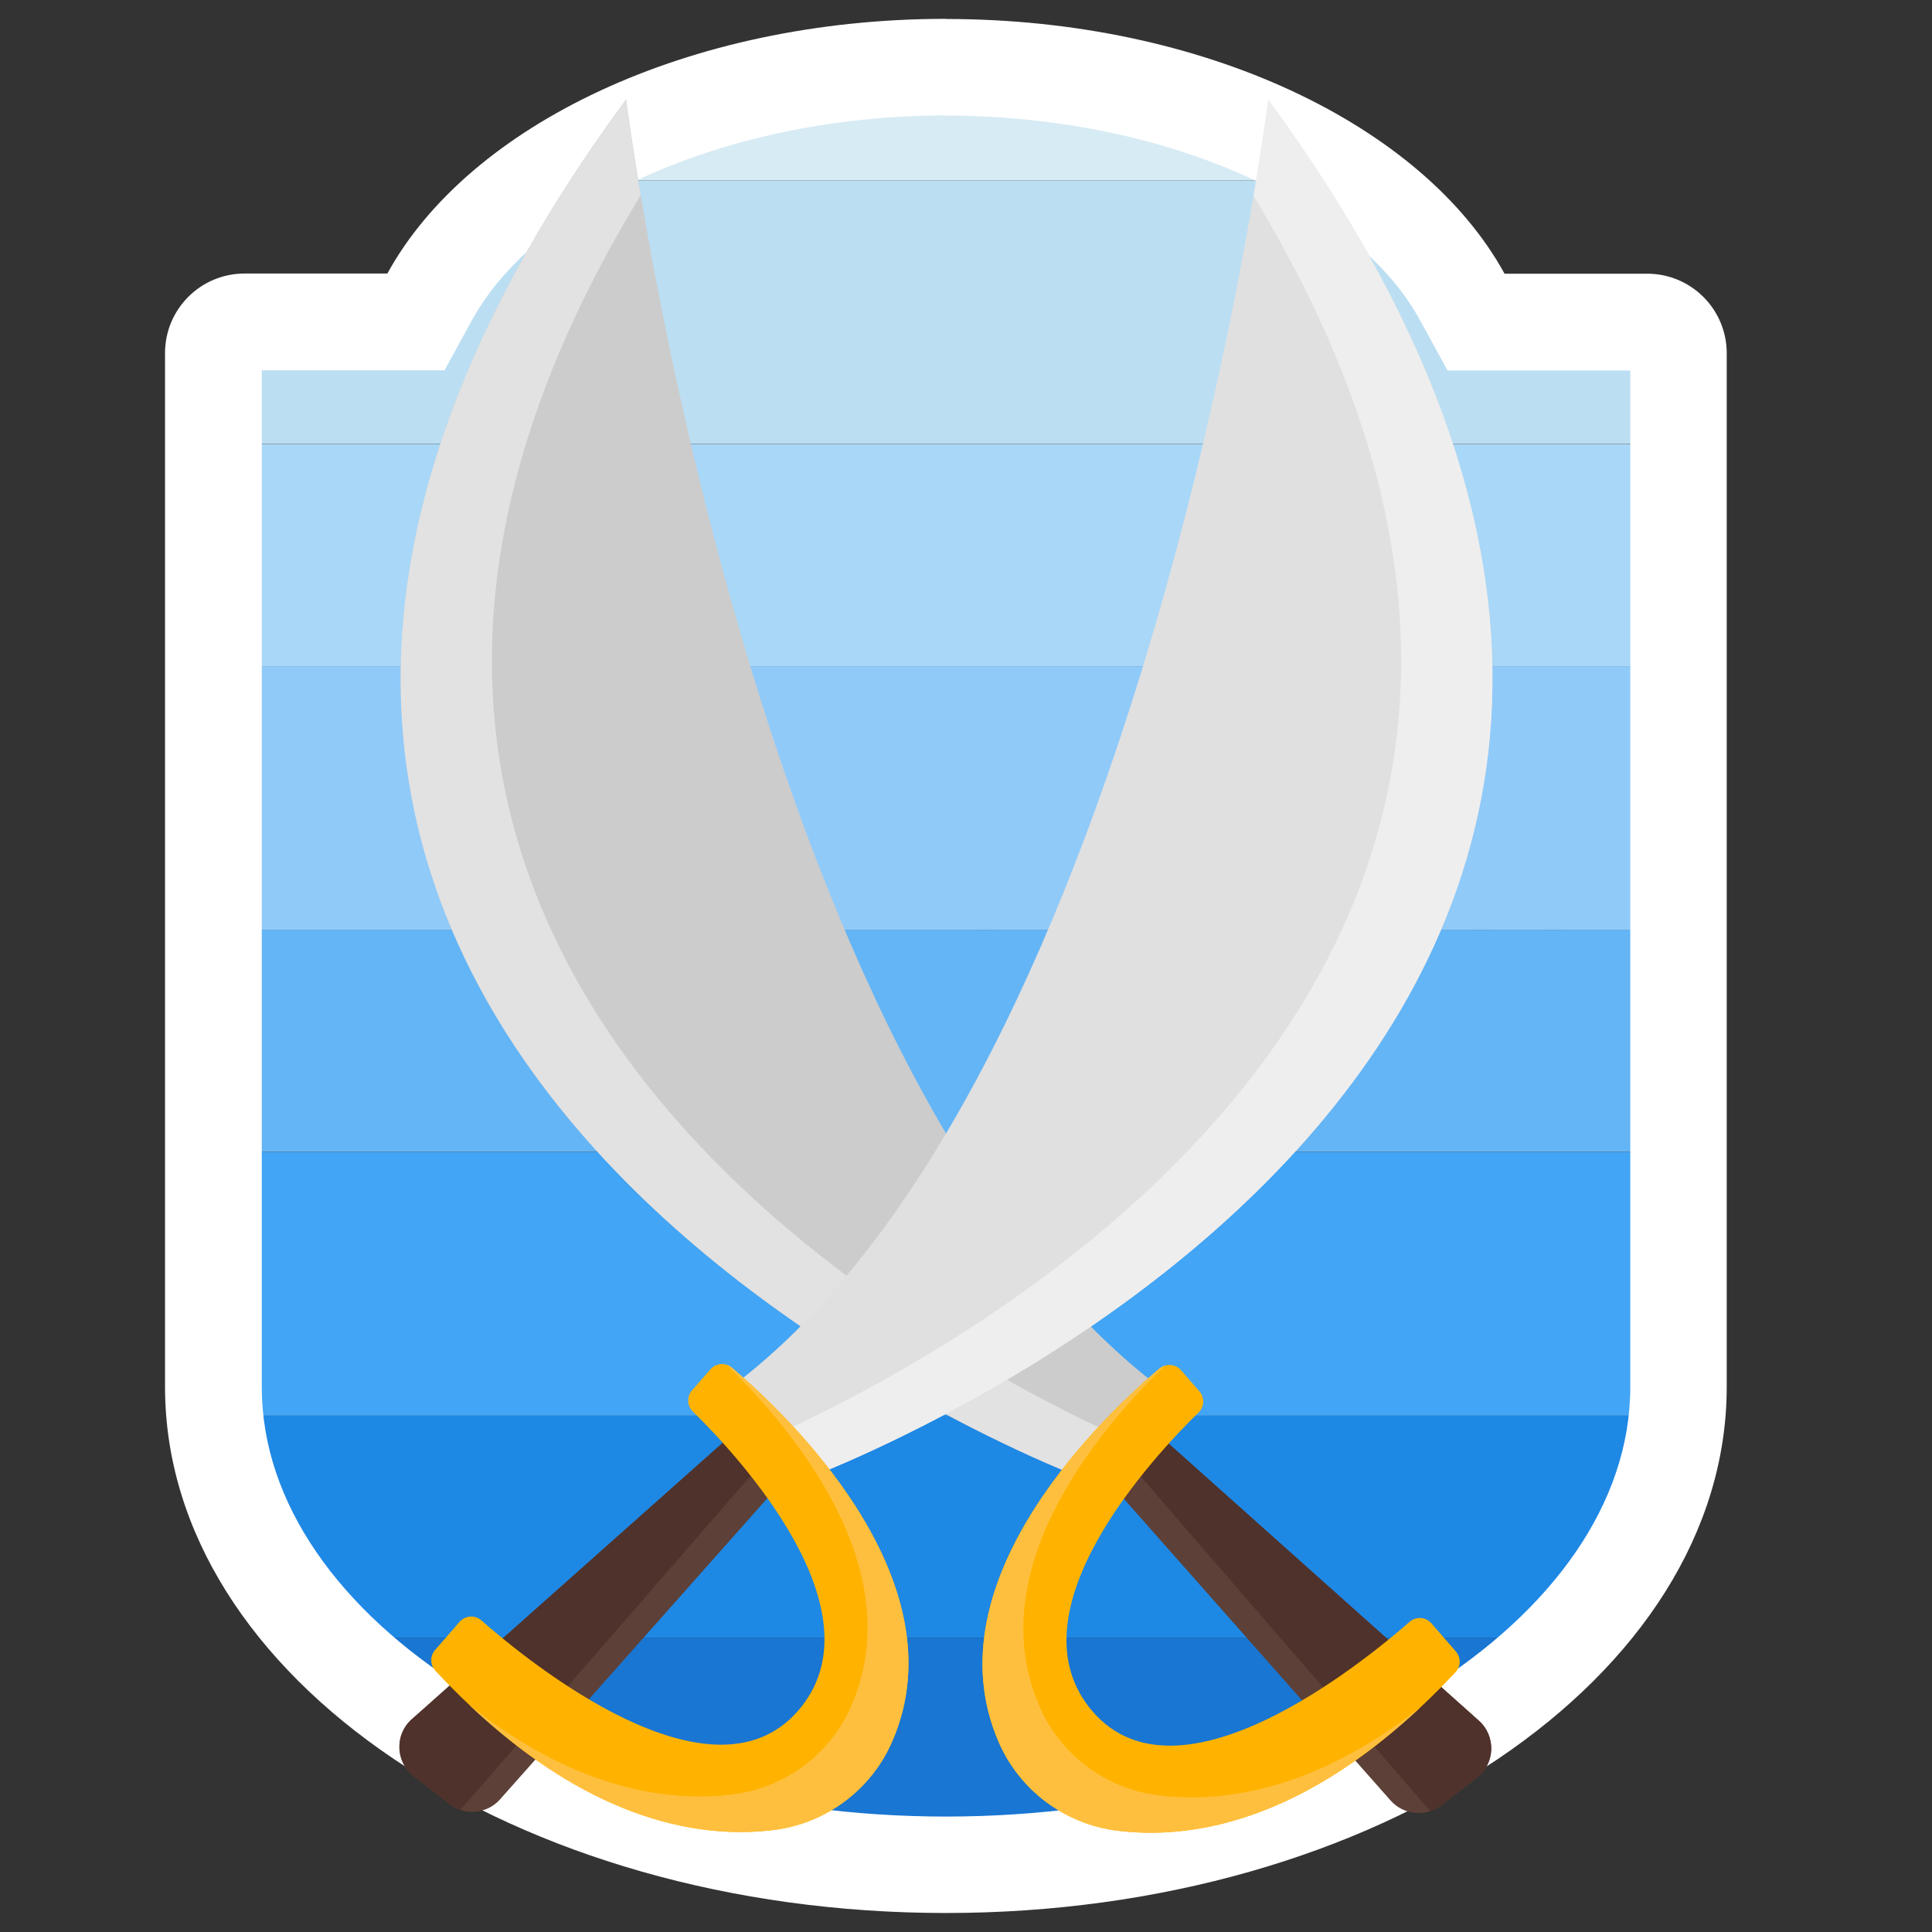 <svg width="120" height="120" viewBox="0 0 120 120" fill="none" xmlns="http://www.w3.org/2000/svg">
<rect x="0" y="0" width="120" height="120" fill="#333333" stroke="none"/>
<g clip-path="url(#clip0_3033_37603)">
<path d="M63.392 60.136C62.847 60.136 62.365 59.999 61.947 59.723C61.53 59.445 61.203 59.053 60.967 58.547C60.731 58.038 60.614 57.438 60.614 56.744C60.614 56.057 60.731 55.46 60.967 54.955C61.203 54.449 61.531 54.058 61.952 53.783C62.372 53.507 62.858 53.369 63.409 53.369C63.835 53.369 64.172 53.44 64.419 53.582C64.669 53.722 64.859 53.881 64.99 54.06C65.124 54.236 65.227 54.381 65.301 54.494H65.386V51.273H66.392V60H65.421V58.994H65.301C65.227 59.114 65.122 59.264 64.986 59.446C64.849 59.625 64.655 59.785 64.402 59.928C64.149 60.067 63.812 60.136 63.392 60.136ZM63.528 59.233C63.932 59.233 64.273 59.128 64.551 58.918C64.829 58.705 65.041 58.41 65.186 58.035C65.331 57.658 65.403 57.222 65.403 56.727C65.403 56.239 65.332 55.811 65.19 55.445C65.048 55.075 64.838 54.788 64.56 54.584C64.281 54.376 63.938 54.273 63.528 54.273C63.102 54.273 62.747 54.382 62.463 54.601C62.182 54.817 61.97 55.111 61.828 55.483C61.689 55.852 61.619 56.267 61.619 56.727C61.619 57.193 61.69 57.617 61.832 57.997C61.977 58.375 62.19 58.676 62.472 58.901C62.756 59.122 63.108 59.233 63.528 59.233ZM70.3 60.153C69.885 60.153 69.508 60.075 69.171 59.919C68.832 59.76 68.564 59.531 68.365 59.233C68.166 58.932 68.067 58.568 68.067 58.142C68.067 57.767 68.141 57.463 68.288 57.23C68.436 56.994 68.633 56.81 68.881 56.676C69.128 56.543 69.401 56.443 69.699 56.378C70 56.31 70.303 56.256 70.606 56.216C71.004 56.165 71.327 56.126 71.574 56.101C71.824 56.072 72.006 56.026 72.119 55.96C72.236 55.895 72.294 55.781 72.294 55.619V55.585C72.294 55.165 72.179 54.838 71.949 54.605C71.722 54.372 71.376 54.256 70.913 54.256C70.433 54.256 70.057 54.361 69.784 54.571C69.511 54.781 69.32 55.006 69.209 55.244L68.254 54.903C68.425 54.506 68.652 54.196 68.936 53.974C69.223 53.75 69.535 53.594 69.874 53.506C70.215 53.415 70.55 53.369 70.879 53.369C71.09 53.369 71.331 53.395 71.604 53.446C71.879 53.494 72.145 53.595 72.401 53.749C72.659 53.902 72.874 54.133 73.044 54.443C73.215 54.753 73.3 55.168 73.3 55.688V60H72.294V59.114H72.243C72.175 59.256 72.061 59.408 71.902 59.57C71.743 59.731 71.531 59.869 71.267 59.983C71.003 60.097 70.68 60.153 70.3 60.153ZM70.453 59.25C70.851 59.25 71.186 59.172 71.459 59.016C71.734 58.859 71.942 58.658 72.081 58.41C72.223 58.163 72.294 57.903 72.294 57.631V56.71C72.251 56.761 72.158 56.808 72.013 56.851C71.871 56.891 71.706 56.926 71.519 56.957C71.334 56.986 71.153 57.011 70.977 57.034C70.804 57.054 70.663 57.071 70.555 57.085C70.294 57.119 70.05 57.175 69.822 57.251C69.598 57.325 69.416 57.438 69.277 57.588C69.141 57.736 69.072 57.938 69.072 58.193C69.072 58.543 69.202 58.807 69.46 58.986C69.722 59.162 70.053 59.25 70.453 59.25ZM75.135 60V53.455H76.141V60H75.135ZM75.647 52.364C75.451 52.364 75.282 52.297 75.14 52.163C75 52.03 74.931 51.869 74.931 51.682C74.931 51.494 75 51.334 75.14 51.2C75.282 51.067 75.451 51 75.647 51C75.843 51 76.01 51.067 76.15 51.2C76.291 51.334 76.363 51.494 76.363 51.682C76.363 51.869 76.291 52.03 76.15 52.163C76.01 52.297 75.843 52.364 75.647 52.364ZM78.989 51.273V60H77.983V51.273H78.989ZM81.478 62.455C81.308 62.455 81.156 62.44 81.022 62.412C80.889 62.386 80.796 62.361 80.745 62.335L81.001 61.449C81.245 61.511 81.461 61.534 81.649 61.517C81.836 61.5 82.002 61.416 82.147 61.266C82.295 61.118 82.43 60.878 82.552 60.545L82.74 60.034L80.319 53.455H81.41L83.217 58.67H83.285L85.092 53.455H86.183L83.404 60.955C83.279 61.293 83.125 61.572 82.94 61.794C82.755 62.019 82.541 62.185 82.296 62.293C82.055 62.401 81.782 62.455 81.478 62.455ZM91.078 60V60.938H85.624V60H91.078ZM94.266 60.119C93.624 60.119 93.077 59.945 92.625 59.595C92.173 59.243 91.828 58.733 91.59 58.065C91.351 57.395 91.231 56.585 91.231 55.636C91.231 54.693 91.351 53.888 91.59 53.22C91.831 52.55 92.178 52.038 92.629 51.686C93.084 51.331 93.629 51.153 94.266 51.153C94.902 51.153 95.446 51.331 95.898 51.686C96.352 52.038 96.699 52.55 96.938 53.22C97.179 53.888 97.3 54.693 97.3 55.636C97.3 56.585 97.18 57.395 96.942 58.065C96.703 58.733 96.358 59.243 95.906 59.595C95.454 59.945 94.908 60.119 94.266 60.119ZM94.266 59.182C94.902 59.182 95.396 58.875 95.749 58.261C96.101 57.648 96.277 56.773 96.277 55.636C96.277 54.881 96.196 54.237 96.034 53.706C95.875 53.175 95.645 52.77 95.344 52.492C95.046 52.213 94.686 52.074 94.266 52.074C93.635 52.074 93.142 52.385 92.787 53.007C92.432 53.626 92.254 54.503 92.254 55.636C92.254 56.392 92.334 57.034 92.493 57.562C92.652 58.091 92.881 58.493 93.179 58.769C93.48 59.044 93.842 59.182 94.266 59.182ZM101.868 60.119C101.305 60.119 100.804 60.023 100.364 59.83C99.926 59.636 99.578 59.368 99.32 59.024C99.064 58.678 98.925 58.276 98.902 57.818H99.976C99.999 58.099 100.095 58.342 100.266 58.547C100.436 58.749 100.659 58.905 100.935 59.016C101.21 59.126 101.516 59.182 101.851 59.182C102.226 59.182 102.558 59.117 102.848 58.986C103.138 58.855 103.365 58.673 103.53 58.44C103.695 58.207 103.777 57.938 103.777 57.631C103.777 57.31 103.697 57.027 103.538 56.783C103.379 56.535 103.146 56.342 102.839 56.203C102.533 56.064 102.158 55.994 101.714 55.994H101.016V55.057H101.714C102.061 55.057 102.365 54.994 102.626 54.869C102.891 54.744 103.097 54.568 103.244 54.341C103.395 54.114 103.47 53.847 103.47 53.54C103.47 53.244 103.405 52.987 103.274 52.769C103.143 52.55 102.959 52.379 102.72 52.257C102.484 52.135 102.206 52.074 101.885 52.074C101.584 52.074 101.3 52.129 101.033 52.24C100.768 52.348 100.553 52.506 100.385 52.713C100.217 52.918 100.126 53.165 100.112 53.455H99.09C99.106 52.997 99.244 52.597 99.503 52.253C99.761 51.906 100.099 51.636 100.517 51.443C100.938 51.25 101.399 51.153 101.902 51.153C102.442 51.153 102.905 51.263 103.291 51.481C103.678 51.697 103.974 51.983 104.182 52.338C104.389 52.693 104.493 53.077 104.493 53.489C104.493 53.98 104.364 54.399 104.105 54.746C103.849 55.092 103.501 55.332 103.061 55.466V55.534C103.612 55.625 104.043 55.859 104.352 56.237C104.662 56.612 104.817 57.077 104.817 57.631C104.817 58.105 104.688 58.531 104.429 58.909C104.173 59.284 103.824 59.58 103.381 59.795C102.938 60.011 102.433 60.119 101.868 60.119Z" fill="black"/>
<path d="M12.58 71.549H106V57.749H12.58V71.549Z" fill="#64B5F6"/>
<path d="M20.18 101.73H98.4C102.33 97.68 104.92 92.98 105.73 87.93H12.86C13.67 92.99 16.25 97.68 20.19 101.73H20.18Z" fill="#1E88E5"/>
<path d="M59.29 2.7C48.16 2.7 38.25 6.02 31.75 11.2H86.83C80.33 6.02 70.42 2.7 59.29 2.7Z" fill="#D7EBF4"/>
<path d="M12.58 41.38H106V27.58H12.58V41.38Z" fill="#A9D7F7"/>
<path d="M59.29 115.999C75.66 115.999 90.06 110.319 98.4 101.729H20.18C28.52 110.319 42.92 115.999 59.29 115.999Z" fill="#1976D2"/>
<path d="M12.58 84.53C12.58 85.68 12.68 86.81 12.86 87.93H105.72C105.9 86.81 106 85.68 106 84.53V71.56H12.58V84.53Z" fill="#42A5F5"/>
<path d="M12.58 57.75H106V41.38H12.58V57.75Z" fill="#90CAF9"/>
<path d="M101.24 17.94H92.71C91.35 15.47 89.34 13.2 86.83 11.2H31.75C29.24 13.2 27.22 15.47 25.87 17.94H17.34C14.71 17.94 12.58 20.07 12.58 22.7V27.57H106V22.7C106 20.07 103.87 17.94 101.24 17.94Z" fill="#BBDEF2"/>
<path d="M58.76 7.18C71.99 7.18 84.1 12.41 88.2 19.89L89.91 23.01H101.26V86.15C101.26 100.61 81.8 112.83 58.76 112.83C35.72 112.83 16.26 100.61 16.26 86.15V23H27.61L29.32 19.88C33.42 12.4 45.53 7.17 58.76 7.17M58.76 1.17C42.74 1.17 29.11 7.78 24.06 16.99H15.19C12.46 16.99 10.25 19.2 10.25 21.93V86.14C10.25 104.19 31.96 118.82 58.75 118.82C85.54 118.82 107.25 104.19 107.25 86.14V21.94C107.25 19.21 105.04 17 102.31 17H93.45C88.4 7.79 74.78 1.18 58.76 1.18V1.17Z" fill="white"/>
<path d="M68.23 91.31L86.37 111.83C87.18 112.74 88.55 112.87 89.52 112.13L91.73 110.42C92.87 109.54 92.93 107.83 91.85 106.87L70.87 88.13L68.23 91.32V91.31Z" fill="#5D4037"/>
<path d="M91.85 106.87L70.87 88.13L69.35 89.97L88.83 112.49C89.07 112.41 89.31 112.3 89.52 112.13L91.73 110.42C92.87 109.54 92.93 107.83 91.85 106.87Z" fill="#4F322B"/>
<path d="M38.89 6.17C38.89 6.17 46.75 69.19 73.55 87.25L67.83 92.05C67.83 92.05 -4.85 65.54 38.89 6.17Z" fill="#CCCCCC"/>
<path d="M38.89 6.17C38.89 6.17 39.17 8.39 39.79 12.13C10.83 59.61 58.09 84.23 70.59 89.73L67.83 92.04C67.83 92.04 -4.85 65.54 38.89 6.17Z" fill="#E2E2E2"/>
<path d="M72.03 84.99C68.99 87.55 57.61 98.01 62.03 108.2C63.32 111.18 66.12 113.28 69.34 113.7C73.95 114.3 81.61 113.26 90.41 103.86C90.74 103.5 90.75 102.95 90.43 102.58L88.91 100.83C88.56 100.43 87.96 100.38 87.56 100.73C84.61 103.31 73.26 112.52 67.88 106.32C62.51 100.13 71.83 90.28 74.45 87.73C74.81 87.38 74.83 86.8 74.5 86.42L73.36 85.11C73.02 84.72 72.43 84.67 72.03 85V84.99Z" fill="#FFB300"/>
<path d="M88.27 106C80.37 113.42 73.57 114.24 69.34 113.7C66.11 113.28 63.32 111.19 62.03 108.2C57.62 98.02 68.99 87.56 72.03 84.99C72.13 84.91 72.24 84.85 72.35 84.82C68.04 89 60.92 97.6 64.57 106C65.86 108.98 68.65 111.08 71.88 111.5C75.65 111.99 81.46 111.39 88.27 106Z" fill="#FFBF3E"/>
<path d="M49.24 91.28L31.06 111.76C30.25 112.67 28.87 112.8 27.91 112.05L25.7 110.33C24.56 109.44 24.5 107.74 25.58 106.78L46.6 88.09L49.23 91.28H49.24Z" fill="#5D4037"/>
<path d="M25.59 106.78L46.61 88.09L48.13 89.93L28.6 112.41C28.36 112.33 28.12 112.21 27.91 112.05L25.7 110.33C24.56 109.44 24.5 107.74 25.58 106.78H25.59Z" fill="#4F322B"/>
<path d="M78.78 6.21C78.78 6.21 70.78 69.21 43.93 87.21L49.63 92.02C49.63 92.02 122.38 65.68 78.78 6.21Z" fill="#E0E0E0"/>
<path d="M78.78 6.21C78.78 6.21 78.5 8.43 77.86 12.17C106.71 59.72 59.4 84.23 46.88 89.7L49.63 92.02C49.63 92.02 122.38 65.68 78.78 6.21Z" fill="#EEEEEE"/>
<path d="M45.46 84.95C48.5 87.52 59.85 98.01 55.41 108.18C54.11 111.16 51.31 113.25 48.09 113.66C43.48 114.25 35.82 113.19 27.04 103.77C26.71 103.41 26.7 102.86 27.02 102.49L28.54 100.74C28.89 100.34 29.49 100.29 29.89 100.64C32.83 103.22 44.16 112.46 49.56 106.27C54.95 100.09 45.64 90.22 43.03 87.67C42.67 87.32 42.65 86.74 42.98 86.36L44.13 85.05C44.47 84.66 45.06 84.61 45.46 84.95Z" fill="#FFB300"/>
<path d="M29.17 105.92C37.05 113.35 43.85 114.2 48.09 113.66C51.32 113.25 54.12 111.16 55.41 108.18C59.85 98.01 48.5 87.52 45.46 84.95C45.36 84.87 45.25 84.81 45.14 84.77C49.44 88.96 56.54 97.57 52.87 105.97C51.57 108.95 48.78 111.04 45.55 111.45C41.78 111.93 35.97 111.32 29.18 105.92H29.17Z" fill="#FFBF3E"/>
</g>
<defs>
<clipPath id="clip0_3033_37603">
<rect width="120" height="120" fill="white"/>
</clipPath>
</defs>
</svg>
